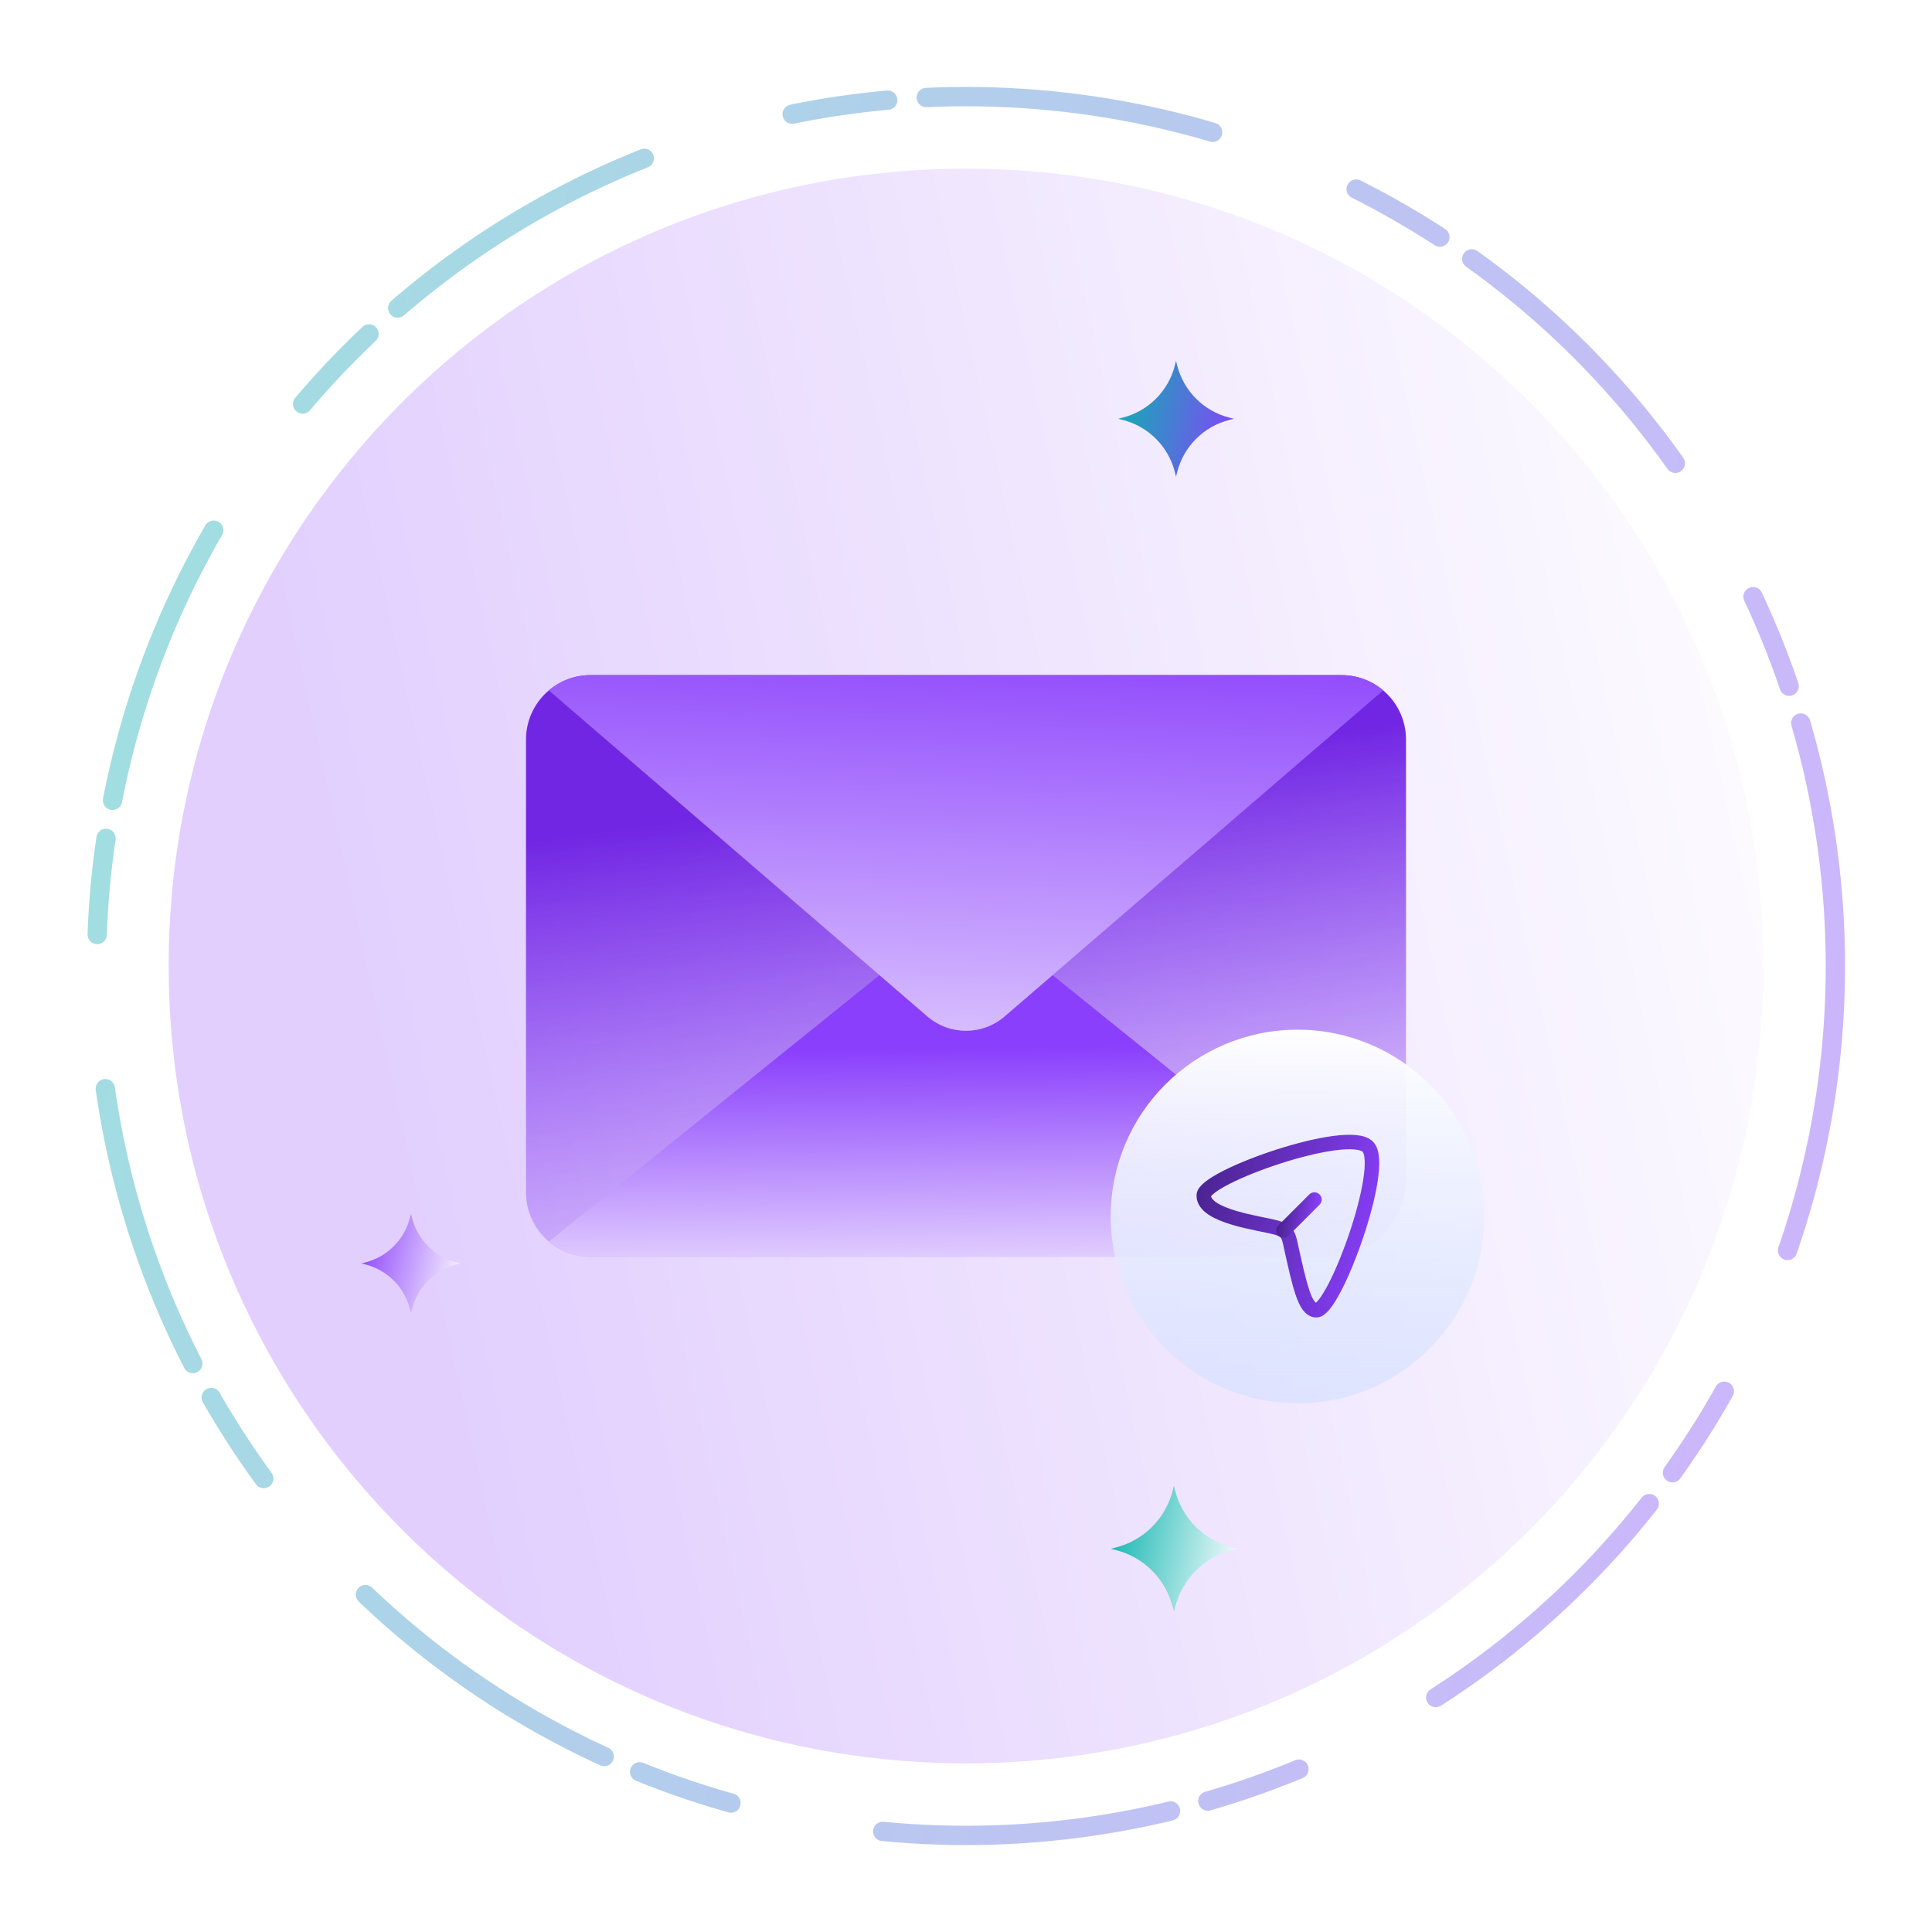 <svg width="200" height="200" viewBox="0 0 200 200" fill="none" xmlns="http://www.w3.org/2000/svg">
<path d="M100 17.46C54.416 17.46 17.461 54.416 17.461 100.001C17.461 145.584 54.416 182.539 100 182.539C145.585 182.539 182.539 145.584 182.539 100.001C182.539 54.416 145.584 17.46 100 17.46Z" fill="url(#paint0_linear_2121_3718)" fill-opacity="0.25"/>
<path d="M47.292 130.689C45.003 130.116 43.216 128.328 42.641 126.038L42.544 125.647L42.446 126.038C41.872 128.328 40.084 130.116 37.795 130.689L37.404 130.787L37.795 130.886C40.085 131.459 41.872 133.246 42.446 135.536L42.544 135.926L42.641 135.536C43.216 133.247 45.003 131.46 47.292 130.886L47.683 130.787L47.292 130.689Z" fill="url(#paint1_linear_2121_3718)"/>
<path d="M127.568 160.203L128.066 160.328L127.568 160.452C124.654 161.182 122.38 163.457 121.65 166.371L121.524 166.868L121.4 166.371C120.67 163.457 118.395 161.182 115.48 160.452L114.984 160.328L115.48 160.203C118.395 159.473 120.67 157.198 121.4 154.285L121.524 153.788L121.65 154.285C122.38 157.198 124.654 159.473 127.568 160.203Z" fill="url(#paint2_linear_2121_3718)"/>
<path d="M127.282 43.236L127.739 43.35L127.282 43.464C124.612 44.133 122.527 46.219 121.856 48.89L121.742 49.346L121.628 48.89C120.958 46.219 118.872 44.133 116.201 43.464L115.746 43.35L116.201 43.236C118.872 42.566 120.958 40.48 121.628 37.809L121.742 37.353L121.856 37.809C122.527 40.48 124.612 42.566 127.282 43.236Z" fill="url(#paint3_linear_2121_3718)"/>
<path d="M145.549 76.564V110.193V122.112C145.549 126.53 141.968 130.112 137.549 130.112H115.443H61.128C57.44 130.112 54.451 127.123 54.451 123.434V76.564C54.451 72.879 57.44 69.889 61.128 69.889H138.873C142.561 69.889 145.549 72.879 145.549 76.564Z" fill="url(#paint4_linear_2121_3718)"/>
<path d="M114.984 125.929C114.984 120.054 117.607 114.795 121.742 111.249L108.958 100.945L103.996 105.218C101.699 107.197 98.3 107.197 96.003 105.218L91.041 100.945L56.815 128.53C57.978 129.516 59.483 130.112 61.127 130.112H115.442C115.145 128.764 114.984 127.366 114.984 125.929Z" fill="url(#paint5_linear_2121_3718)"/>
<path d="M103.996 105.218L143.185 71.47C142.022 70.484 140.517 69.889 138.873 69.889H61.127C59.483 69.889 57.978 70.484 56.815 71.47L96.003 105.218C98.3 107.197 101.699 107.197 103.996 105.218Z" fill="url(#paint6_linear_2121_3718)"/>
<g filter="url(#filter0_b_2121_3718)">
<path d="M153.656 125.929C153.656 136.608 144.999 145.265 134.32 145.265C123.642 145.265 114.984 136.608 114.984 125.929C114.984 115.25 123.642 106.593 134.32 106.593C144.999 106.593 153.656 115.25 153.656 125.929Z" fill="url(#paint7_linear_2121_3718)"/>
</g>
<path d="M141.613 118.728C139.617 116.577 124.599 121.844 124.611 123.767C124.625 125.948 130.476 126.619 132.098 127.074C133.073 127.348 133.334 127.628 133.559 128.651C134.578 133.282 135.089 135.586 136.254 135.637C138.112 135.719 143.562 120.826 141.613 118.728Z" stroke="url(#paint8_linear_2121_3718)" stroke-width="1.5"/>
<path d="M132.861 127.387L136.07 124.179" stroke="url(#paint9_linear_2121_3718)" stroke-width="1.5" stroke-linecap="round" stroke-linejoin="round"/>
<circle opacity="0.4" cx="100" cy="100" r="90" stroke="url(#paint10_linear_2121_3718)" stroke-width="2" stroke-miterlimit="4.134" stroke-linecap="round" stroke-dasharray="30 16 10 4"/>
<defs>
<filter id="filter0_b_2121_3718" x="104.984" y="96.593" width="58.672" height="58.672" filterUnits="userSpaceOnUse" color-interpolation-filters="sRGB">
<feFlood flood-opacity="0" result="BackgroundImageFix"/>
<feGaussianBlur in="BackgroundImageFix" stdDeviation="5"/>
<feComposite in2="SourceAlpha" operator="in" result="effect1_backgroundBlur_2121_3718"/>
<feBlend mode="normal" in="SourceGraphic" in2="effect1_backgroundBlur_2121_3718" result="shape"/>
</filter>
<linearGradient id="paint0_linear_2121_3718" x1="27.501" y1="64" x2="185.266" y2="29.281" gradientUnits="userSpaceOnUse">
<stop stop-color="#8A3FFC"/>
<stop offset="1" stop-color="white"/>
</linearGradient>
<linearGradient id="paint1_linear_2121_3718" x1="37.404" y1="126.247" x2="49.242" y2="128.857" gradientUnits="userSpaceOnUse">
<stop stop-color="#8A3FFC"/>
<stop offset="1" stop-color="white"/>
</linearGradient>
<linearGradient id="paint2_linear_2121_3718" x1="114.984" y1="154.878" x2="129.727" y2="157.841" gradientUnits="userSpaceOnUse">
<stop stop-color="#0BB4AF"/>
<stop offset="1" stop-color="white"/>
</linearGradient>
<linearGradient id="paint3_linear_2121_3718" x1="115.746" y1="37.953" x2="129.589" y2="41.032" gradientUnits="userSpaceOnUse">
<stop stop-color="#0BB4AF"/>
<stop offset="1" stop-color="#8A3FFC"/>
</linearGradient>
<linearGradient id="paint4_linear_2121_3718" x1="96" y1="81.5" x2="103.639" y2="138.161" gradientUnits="userSpaceOnUse">
<stop stop-color="#7126E3"/>
<stop offset="1" stop-color="#8A3FFC" stop-opacity="0"/>
</linearGradient>
<linearGradient id="paint5_linear_2121_3718" x1="96" y1="108.5" x2="96.342" y2="138.019" gradientUnits="userSpaceOnUse">
<stop stop-color="#8A3FFC"/>
<stop offset="1" stop-color="white"/>
</linearGradient>
<linearGradient id="paint6_linear_2121_3718" x1="96.5" y1="63" x2="93.596" y2="129.721" gradientUnits="userSpaceOnUse">
<stop stop-color="#8A3FFC"/>
<stop offset="1" stop-color="white"/>
</linearGradient>
<linearGradient id="paint7_linear_2121_3718" x1="134.32" y1="106.593" x2="134.32" y2="145.265" gradientUnits="userSpaceOnUse">
<stop stop-color="white"/>
<stop offset="1" stop-color="#D1DEFF" stop-opacity="0.6"/>
</linearGradient>
<linearGradient id="paint8_linear_2121_3718" x1="124.611" y1="118.221" x2="144.823" y2="122.531" gradientUnits="userSpaceOnUse">
<stop stop-color="#4A2390"/>
<stop offset="1" stop-color="#8A3FFC"/>
</linearGradient>
<linearGradient id="paint9_linear_2121_3718" x1="132.861" y1="124.179" x2="136.585" y2="124.973" gradientUnits="userSpaceOnUse">
<stop stop-color="#4A2390"/>
<stop offset="1" stop-color="#8A3FFC"/>
</linearGradient>
<linearGradient id="paint10_linear_2121_3718" x1="10" y1="19" x2="217.756" y2="65.21" gradientUnits="userSpaceOnUse">
<stop stop-color="#0BB4AF"/>
<stop offset="1" stop-color="#8A3FFC"/>
</linearGradient>
</defs>
</svg>
